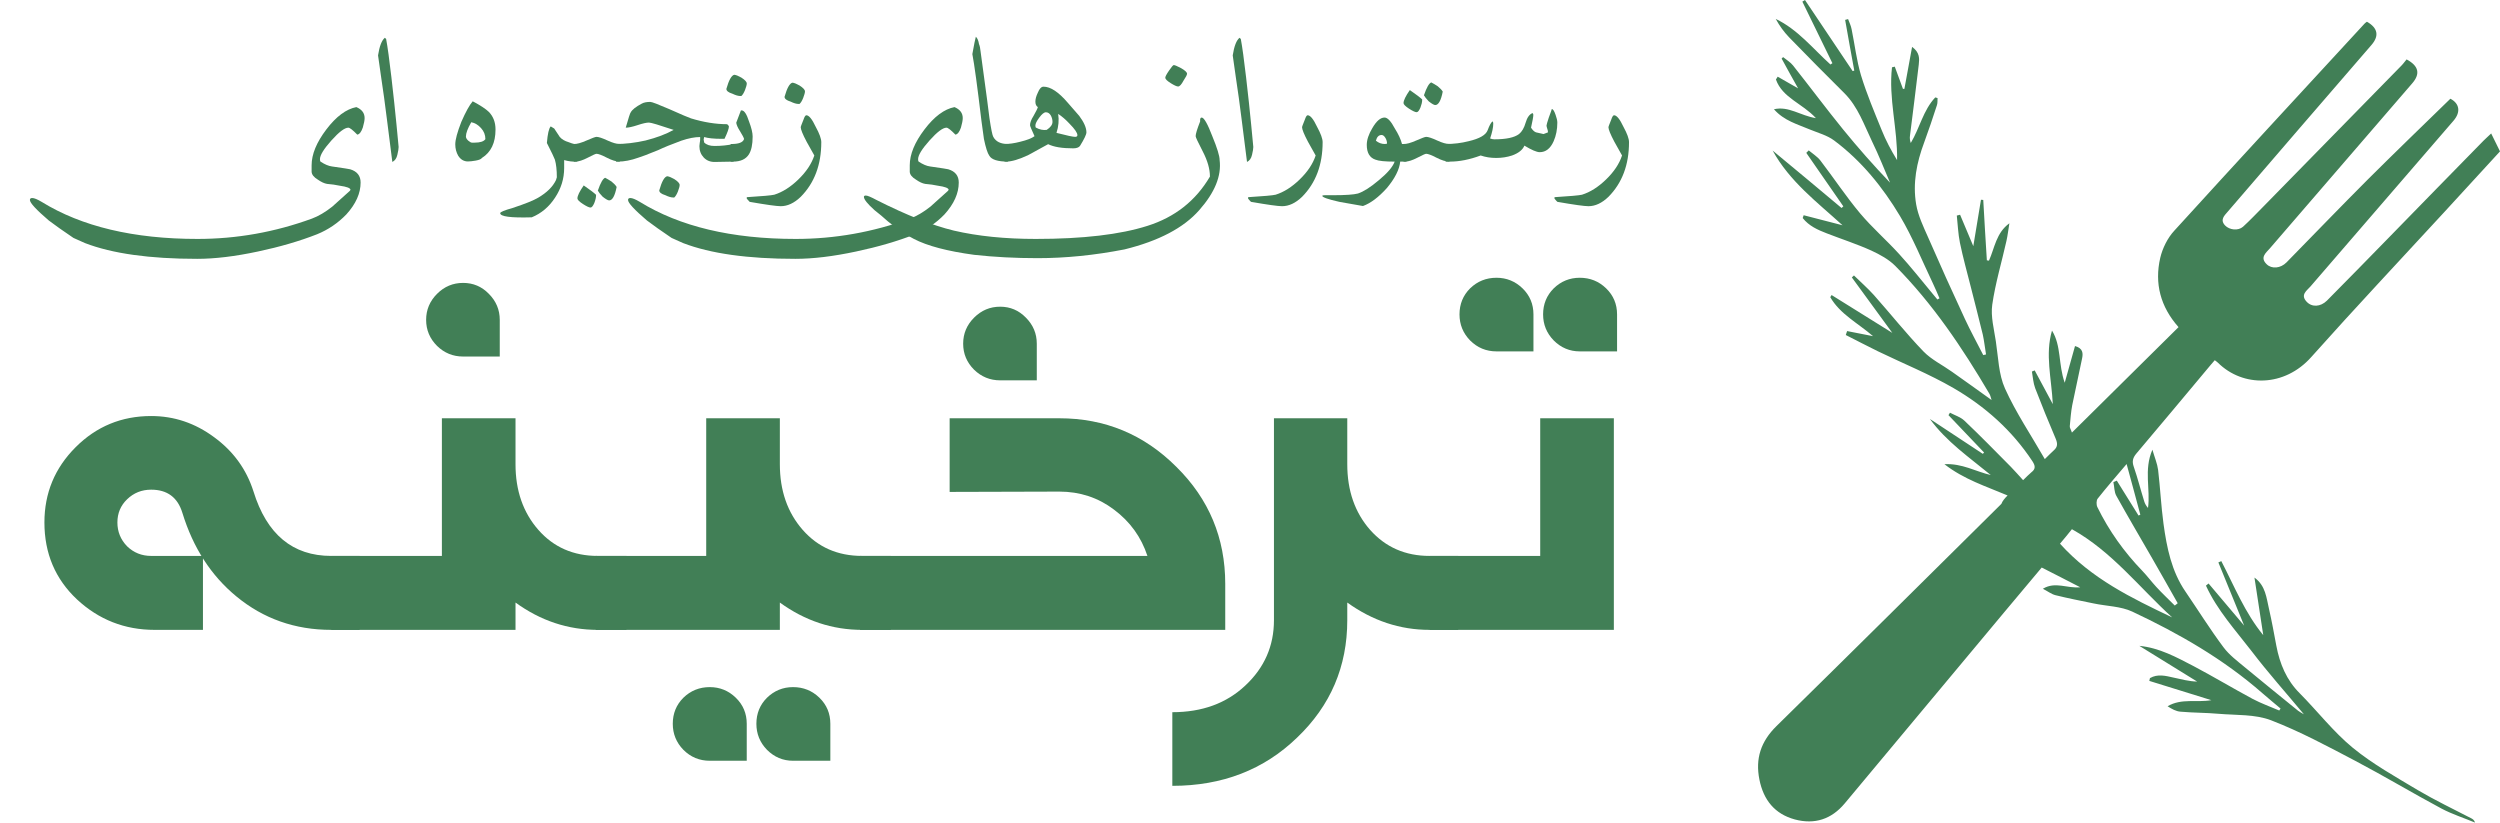 <svg width="155" height="51" viewBox="0 0 155 51" fill="none" xmlns="http://www.w3.org/2000/svg">
<path d="M1.854 12.399C1.854 12.318 1.901 12.277 1.996 12.277C2.119 12.277 2.314 12.356 2.581 12.515C5.063 14.047 8.286 14.814 12.248 14.814C14.674 14.814 17.038 14.394 19.341 13.553C19.745 13.402 20.164 13.156 20.596 12.815C20.955 12.485 21.319 12.158 21.688 11.834L21.73 11.771C21.73 11.662 21.507 11.576 21.06 11.513C20.814 11.46 20.554 11.423 20.28 11.402C20.108 11.374 19.914 11.284 19.7 11.133C19.461 10.989 19.334 10.831 19.32 10.658V10.247C19.32 9.568 19.624 8.828 20.232 8.027C20.841 7.225 21.461 6.763 22.094 6.64C22.435 6.784 22.606 7.011 22.606 7.32C22.606 7.457 22.569 7.652 22.495 7.905C22.403 8.176 22.289 8.324 22.152 8.348C21.871 8.06 21.686 7.916 21.598 7.916C21.37 7.916 21.018 8.181 20.544 8.712C20.072 9.24 19.837 9.625 19.837 9.867C19.837 9.948 19.849 9.999 19.874 10.02C20.131 10.192 20.368 10.293 20.586 10.321C21.296 10.423 21.67 10.481 21.709 10.495C22.142 10.625 22.358 10.899 22.358 11.318C22.358 11.986 22.062 12.645 21.472 13.295C20.951 13.833 20.347 14.243 19.658 14.524C18.575 14.949 17.353 15.306 15.992 15.594C14.575 15.897 13.32 16.048 12.227 16.048C9.281 16.048 6.962 15.723 5.271 15.072C4.888 14.9 4.649 14.793 4.554 14.751C3.914 14.318 3.404 13.958 3.024 13.669C2.244 13.002 1.854 12.578 1.854 12.399Z" fill="#417F56"/>
<path d="M23.439 3.433C23.527 2.864 23.667 2.5 23.861 2.342C23.892 2.377 23.919 2.401 23.94 2.415C24.031 2.904 24.14 3.695 24.267 4.789C24.393 5.879 24.499 6.859 24.583 7.731C24.671 8.603 24.715 9.064 24.715 9.113C24.715 9.215 24.689 9.377 24.636 9.598C24.587 9.816 24.483 9.964 24.325 10.041C24.212 9.148 24.1 8.26 23.987 7.378C23.878 6.496 23.759 5.627 23.629 4.773C23.502 3.915 23.439 3.468 23.439 3.433Z" fill="#417F56"/>
<path d="M28.227 8.95C28.227 8.661 28.352 8.197 28.602 7.557C28.876 6.931 29.112 6.506 29.308 6.281C29.776 6.527 30.11 6.747 30.311 6.94C30.585 7.222 30.722 7.585 30.722 8.032C30.722 8.855 30.441 9.442 29.878 9.793C29.836 9.864 29.709 9.918 29.498 9.957C29.291 9.992 29.129 10.01 29.013 10.01C28.764 10.01 28.563 9.894 28.412 9.662C28.289 9.447 28.227 9.21 28.227 8.95ZM28.887 8.464C28.887 8.545 28.934 8.63 29.029 8.718C29.127 8.802 29.205 8.844 29.261 8.844H29.424C29.769 8.844 29.992 8.772 30.094 8.628C30.094 8.368 30.005 8.139 29.825 7.942C29.646 7.742 29.444 7.621 29.219 7.578C28.997 7.962 28.887 8.257 28.887 8.464Z" fill="#417F56"/>
<path d="M31.012 13.216C31.012 13.146 31.268 13.039 31.782 12.894C32.552 12.641 33.081 12.428 33.369 12.256C33.907 11.94 34.275 11.576 34.471 11.165C34.507 11.063 34.524 11.005 34.524 10.991C34.524 10.544 34.484 10.18 34.403 9.899C34.361 9.779 34.195 9.435 33.907 8.865C33.953 8.296 34.032 7.953 34.145 7.837L34.361 7.969C34.565 8.285 34.681 8.461 34.709 8.496C34.839 8.64 35.018 8.746 35.247 8.812C35.528 8.925 35.709 8.964 35.79 8.928V10.02C35.516 10.034 35.245 10.003 34.978 9.925V10.421C34.978 11.075 34.79 11.687 34.413 12.256C34.041 12.826 33.559 13.232 32.968 13.474C31.664 13.513 31.012 13.427 31.012 13.216Z" fill="#417F56"/>
<path d="M35.579 8.928C35.758 8.936 36.02 8.863 36.365 8.712C36.709 8.561 36.915 8.485 36.982 8.485C37.112 8.485 37.337 8.559 37.657 8.707C37.977 8.855 38.233 8.928 38.427 8.928V10.02C38.205 10.02 37.938 9.939 37.625 9.778C37.312 9.616 37.098 9.535 36.982 9.535C36.929 9.535 36.748 9.616 36.438 9.778C36.129 9.939 35.874 10.02 35.674 10.02H35.579V8.928ZM37.066 11.819C37.231 11.337 37.383 11.071 37.52 11.022C37.643 11.085 37.776 11.165 37.92 11.259C38.072 11.383 38.175 11.493 38.232 11.592C38.123 12.147 37.968 12.425 37.767 12.425C37.694 12.425 37.56 12.349 37.367 12.198C37.215 12.04 37.115 11.913 37.066 11.819ZM35.8 12.304C35.8 12.138 35.931 11.869 36.191 11.497C36.588 11.771 36.843 11.964 36.955 12.077V12.114C36.955 12.24 36.92 12.395 36.85 12.578C36.769 12.771 36.69 12.868 36.613 12.868C36.525 12.868 36.367 12.794 36.138 12.646C35.913 12.499 35.8 12.384 35.8 12.304Z" fill="#417F56"/>
<path d="M38.189 8.928C38.759 8.928 39.369 8.856 40.019 8.712C40.722 8.533 41.304 8.313 41.765 8.053C40.865 7.751 40.355 7.599 40.236 7.599C40.084 7.599 39.849 7.652 39.529 7.758C39.212 7.863 38.968 7.916 38.796 7.916C38.968 7.311 39.07 6.997 39.102 6.972C39.193 6.8 39.423 6.617 39.793 6.423C39.919 6.353 40.095 6.318 40.32 6.318C40.415 6.318 40.803 6.466 41.486 6.761C42.241 7.098 42.695 7.292 42.846 7.341C43.63 7.58 44.376 7.7 45.082 7.7C45.149 7.756 45.186 7.802 45.193 7.837C45.193 7.967 45.102 8.224 44.919 8.607H44.739C44.261 8.607 43.901 8.57 43.658 8.496L43.627 8.649L43.658 8.834C43.802 8.978 44.015 9.05 44.296 9.05C44.718 9.05 45.114 9.009 45.483 8.928V10.02L44.328 10.041C44.047 10.048 43.815 9.957 43.632 9.767C43.453 9.577 43.363 9.342 43.363 9.06C43.363 9.015 43.37 8.948 43.384 8.86C43.402 8.768 43.41 8.698 43.41 8.649V8.496C43.076 8.496 42.686 8.572 42.24 8.723C41.628 8.948 41.15 9.143 40.805 9.308C40.13 9.582 39.724 9.737 39.587 9.772C39.126 9.938 38.701 10.02 38.311 10.02H38.189V8.928ZM40.874 11.803C41.032 11.247 41.197 10.955 41.37 10.927C41.478 10.941 41.623 10.999 41.802 11.101C42.027 11.245 42.139 11.368 42.139 11.47C42.139 11.548 42.102 11.683 42.029 11.877C41.958 12.052 41.883 12.175 41.802 12.246H41.749C41.612 12.246 41.447 12.198 41.253 12.103C41 12.026 40.874 11.926 40.874 11.803Z" fill="#417F56"/>
<path d="M45.035 5.511C45.193 4.956 45.358 4.664 45.53 4.636C45.639 4.65 45.784 4.708 45.963 4.81C46.188 4.954 46.3 5.077 46.3 5.179C46.3 5.256 46.264 5.392 46.19 5.585C46.119 5.761 46.044 5.884 45.963 5.954H45.91C45.773 5.954 45.608 5.907 45.414 5.812C45.161 5.734 45.035 5.634 45.035 5.511ZM45.304 8.928C45.792 8.936 46.068 8.832 46.132 8.617C46.111 8.529 46.024 8.364 45.873 8.122C45.743 7.918 45.667 7.747 45.646 7.61C45.727 7.382 45.824 7.127 45.937 6.845H45.984C46.142 6.845 46.293 7.072 46.438 7.526C46.589 7.923 46.664 8.236 46.664 8.464C46.664 8.96 46.585 9.331 46.427 9.577C46.237 9.872 45.912 10.02 45.451 10.02H45.304V8.928Z" fill="#417F56"/>
<path d="M46.3 12.225C47.264 12.165 47.831 12.114 48.004 12.072C48.514 11.913 49.011 11.599 49.496 11.128C49.985 10.656 50.315 10.161 50.488 9.64C50.322 9.352 50.164 9.069 50.013 8.791C49.767 8.327 49.644 8.023 49.644 7.879L49.681 7.763C49.695 7.735 49.741 7.619 49.818 7.415C49.878 7.236 49.936 7.146 49.992 7.146C50.157 7.146 50.352 7.387 50.577 7.868C50.806 8.287 50.92 8.601 50.92 8.812C50.92 10.215 50.495 11.346 49.644 12.204C49.243 12.59 48.83 12.784 48.405 12.784C48.151 12.784 47.51 12.694 46.48 12.515C46.452 12.493 46.392 12.428 46.3 12.319V12.225ZM48.642 6.002C48.8 5.446 48.965 5.154 49.138 5.126C49.247 5.14 49.391 5.198 49.57 5.3C49.795 5.444 49.908 5.567 49.908 5.669C49.908 5.747 49.871 5.882 49.797 6.075C49.727 6.251 49.651 6.374 49.57 6.445H49.517C49.38 6.445 49.215 6.397 49.022 6.302C48.769 6.225 48.642 6.125 48.642 6.002Z" fill="#417F56"/>
<path d="M38.938 12.399C38.938 12.318 38.986 12.277 39.081 12.277C39.204 12.277 39.399 12.356 39.666 12.515C42.148 14.047 45.37 14.814 49.333 14.814C51.759 14.814 54.123 14.394 56.426 13.553C56.83 13.402 57.249 13.156 57.681 12.815C58.04 12.485 58.404 12.158 58.773 11.834L58.815 11.771C58.815 11.662 58.592 11.576 58.145 11.513C57.899 11.46 57.639 11.423 57.365 11.402C57.192 11.374 56.999 11.284 56.785 11.133C56.545 10.989 56.419 10.831 56.405 10.658V10.247C56.405 9.568 56.709 8.828 57.317 8.027C57.925 7.225 58.546 6.763 59.179 6.64C59.52 6.784 59.69 7.011 59.69 7.32C59.69 7.457 59.653 7.652 59.58 7.905C59.488 8.176 59.374 8.324 59.237 8.348C58.956 8.06 58.771 7.916 58.683 7.916C58.455 7.916 58.103 8.181 57.628 8.712C57.157 9.24 56.922 9.625 56.922 9.867C56.922 9.948 56.934 9.999 56.959 10.02C57.215 10.192 57.453 10.293 57.67 10.321C58.381 10.423 58.755 10.481 58.794 10.495C59.226 10.625 59.443 10.899 59.443 11.318C59.443 11.986 59.147 12.645 58.556 13.295C58.036 13.833 57.431 14.243 56.742 14.524C55.66 14.949 54.438 15.306 53.077 15.594C51.66 15.897 50.405 16.048 49.312 16.048C46.365 16.048 44.047 15.723 42.356 15.072C41.972 14.9 41.733 14.793 41.638 14.751C40.998 14.318 40.489 13.958 40.109 13.669C39.328 13.002 38.938 12.578 38.938 12.399Z" fill="#417F56"/>
<path d="M60.286 3.354C60.388 2.781 60.46 2.422 60.502 2.278C60.597 2.363 60.663 2.514 60.698 2.732C60.743 2.83 60.777 2.989 60.798 3.206C61.156 5.833 61.339 7.204 61.346 7.32C61.448 8.006 61.527 8.394 61.584 8.485C61.742 8.781 62.044 8.928 62.491 8.928V10.02C61.858 10.02 61.473 9.897 61.336 9.651C61.227 9.5 61.116 9.155 61.004 8.617C60.972 8.378 60.921 8.007 60.851 7.505C60.597 5.374 60.409 3.991 60.286 3.354Z" fill="#417F56"/>
<path d="M62.285 8.928C62.57 8.928 62.89 8.883 63.245 8.791C63.67 8.689 63.969 8.573 64.141 8.443C63.955 8.039 63.862 7.812 63.862 7.763C63.862 7.605 63.934 7.413 64.078 7.188C64.229 6.924 64.319 6.742 64.347 6.64C64.245 6.576 64.194 6.464 64.194 6.302C64.194 6.137 64.245 5.951 64.347 5.743C64.445 5.497 64.563 5.374 64.7 5.374C65.133 5.374 65.634 5.706 66.203 6.371C66.657 6.888 66.894 7.16 66.915 7.188C67.211 7.585 67.358 7.925 67.358 8.206C67.358 8.336 67.225 8.617 66.957 9.05C66.88 9.148 66.74 9.197 66.536 9.197C65.847 9.197 65.33 9.111 64.985 8.939C64.574 9.164 64.166 9.387 63.762 9.609C63.185 9.883 62.724 10.02 62.38 10.02H62.285V8.928ZM65.502 8.238C66.142 8.403 66.527 8.485 66.657 8.485C66.752 8.485 66.799 8.45 66.799 8.38C66.799 8.236 66.636 7.999 66.309 7.668C66.073 7.415 65.84 7.213 65.607 7.062C65.667 7.448 65.632 7.84 65.502 8.238ZM64.194 7.784C64.194 7.865 64.208 7.909 64.236 7.916C64.454 8.035 64.674 8.081 64.895 8.053C65.135 7.895 65.254 7.73 65.254 7.557C65.254 7.413 65.217 7.276 65.143 7.146C65.066 7.023 64.966 6.961 64.843 6.961C64.734 6.961 64.598 7.07 64.437 7.288C64.275 7.503 64.194 7.668 64.194 7.784Z" fill="#417F56"/>
<path d="M53.562 12.204C53.562 12.151 53.603 12.124 53.684 12.124C53.785 12.124 54.005 12.216 54.343 12.399C56.206 13.341 57.804 13.974 59.137 14.297C60.62 14.642 62.313 14.814 64.215 14.814C67.137 14.814 69.447 14.543 71.145 14.002C72.847 13.464 74.137 12.446 75.016 10.948C75.016 10.481 74.868 9.962 74.573 9.393C74.277 8.823 74.13 8.507 74.13 8.443C74.13 8.306 74.223 8 74.409 7.526C74.395 7.367 74.427 7.288 74.504 7.288C74.648 7.288 74.868 7.673 75.163 8.443C75.466 9.178 75.617 9.672 75.617 9.925C75.74 10.903 75.318 11.938 74.351 13.031C73.388 14.128 71.844 14.939 69.721 15.463C67.865 15.825 66.068 16.006 64.331 16.006C62.95 16.006 61.64 15.937 60.402 15.8C58.739 15.575 57.493 15.246 56.663 14.814C56.175 14.571 55.635 14.207 55.044 13.722C54.777 13.48 54.503 13.249 54.221 13.031C53.782 12.638 53.562 12.362 53.562 12.204ZM72.247 4.82C72.247 4.75 72.324 4.602 72.479 4.377C72.634 4.149 72.732 4.034 72.774 4.034C72.834 4.034 72.982 4.096 73.217 4.219C73.471 4.363 73.597 4.481 73.597 4.572C73.597 4.639 73.525 4.78 73.381 4.994C73.251 5.24 73.138 5.363 73.043 5.363C72.959 5.363 72.804 5.293 72.579 5.152C72.358 5.012 72.247 4.901 72.247 4.82Z" fill="#417F56"/>
<path d="M76.429 3.433C76.517 2.864 76.658 2.5 76.851 2.342C76.883 2.377 76.909 2.401 76.93 2.415C77.022 2.904 77.13 3.695 77.257 4.789C77.384 5.879 77.489 6.859 77.573 7.731C77.661 8.603 77.705 9.064 77.705 9.113C77.705 9.215 77.679 9.377 77.626 9.598C77.577 9.816 77.473 9.964 77.315 10.041C77.203 9.148 77.09 8.26 76.978 7.378C76.869 6.496 76.749 5.627 76.619 4.773C76.492 3.915 76.429 3.468 76.429 3.433Z" fill="#417F56"/>
<path d="M77.384 12.225C78.347 12.165 78.915 12.114 79.087 12.072C79.597 11.913 80.094 11.599 80.579 11.128C81.068 10.656 81.399 10.161 81.571 9.64C81.406 9.352 81.248 9.069 81.096 8.791C80.85 8.327 80.727 8.023 80.727 7.879L80.764 7.763C80.778 7.735 80.824 7.619 80.901 7.415C80.961 7.236 81.019 7.146 81.075 7.146C81.24 7.146 81.436 7.387 81.661 7.868C81.889 8.287 82.003 8.601 82.003 8.812C82.003 10.215 81.578 11.346 80.727 12.204C80.326 12.59 79.913 12.784 79.488 12.784C79.235 12.784 78.593 12.694 77.563 12.515C77.535 12.493 77.475 12.428 77.384 12.319V12.225Z" fill="#417F56"/>
<path d="M81.977 12.135C82.005 12.114 82.058 12.103 82.135 12.103H82.668C83.417 12.103 83.925 12.068 84.192 11.998C84.544 11.882 84.974 11.607 85.484 11.175C86.019 10.736 86.347 10.351 86.47 10.02C85.873 10.02 85.475 9.98 85.278 9.899C84.92 9.779 84.74 9.473 84.74 8.981C84.74 8.672 84.856 8.324 85.088 7.937C85.338 7.505 85.59 7.288 85.843 7.288C86.029 7.288 86.242 7.515 86.481 7.969C86.702 8.32 86.85 8.64 86.924 8.928H87.203V10.02H86.813C86.764 10.509 86.488 11.056 85.985 11.66C85.472 12.23 84.978 12.601 84.503 12.773C84.078 12.703 83.591 12.617 83.042 12.515C82.332 12.356 81.977 12.23 81.977 12.135ZM85.305 8.723C85.47 8.86 85.656 8.928 85.864 8.928C85.899 8.928 85.943 8.921 85.996 8.907C85.996 8.798 85.969 8.691 85.916 8.586C85.839 8.442 85.753 8.369 85.658 8.369C85.486 8.369 85.368 8.487 85.305 8.723Z" fill="#417F56"/>
<path d="M87.019 8.928C87.198 8.936 87.46 8.863 87.805 8.712C88.149 8.561 88.355 8.485 88.421 8.485C88.552 8.485 88.777 8.559 89.097 8.707C89.416 8.855 89.673 8.928 89.867 8.928V10.02C89.645 10.02 89.378 9.939 89.065 9.778C88.752 9.616 88.538 9.535 88.421 9.535C88.369 9.535 88.188 9.616 87.878 9.778C87.569 9.939 87.314 10.02 87.114 10.02H87.019V8.928ZM88.284 5.907C88.45 5.425 88.601 5.16 88.738 5.11C88.861 5.174 88.995 5.253 89.139 5.348C89.29 5.471 89.394 5.581 89.45 5.68C89.341 6.235 89.186 6.513 88.986 6.513C88.912 6.513 88.778 6.438 88.585 6.286C88.434 6.128 88.334 6.002 88.284 5.907ZM87.019 6.392C87.019 6.227 87.149 5.958 87.409 5.585C87.806 5.859 88.061 6.053 88.174 6.165V6.202C88.174 6.329 88.138 6.483 88.068 6.666C87.987 6.859 87.908 6.956 87.831 6.956C87.743 6.956 87.585 6.882 87.356 6.735C87.131 6.587 87.019 6.473 87.019 6.392Z" fill="#417F56"/>
<path d="M89.629 8.928C90.129 8.928 90.605 8.87 91.058 8.754C91.733 8.596 92.125 8.369 92.234 8.074C92.343 7.779 92.444 7.596 92.535 7.526C92.567 7.547 92.582 7.594 92.582 7.668C92.582 7.897 92.517 8.202 92.387 8.586C92.486 8.621 92.572 8.638 92.646 8.638C93.381 8.638 93.892 8.529 94.18 8.311C94.36 8.167 94.497 7.93 94.592 7.599C94.683 7.283 94.826 7.086 95.019 7.009L95.045 7.051C95.059 7.072 95.066 7.097 95.066 7.125C95.066 7.234 95.019 7.498 94.924 7.916C95.026 8.074 95.13 8.171 95.235 8.206C95.267 8.213 95.421 8.248 95.699 8.311L95.974 8.206C95.974 8.132 95.958 8.053 95.926 7.969C95.898 7.881 95.884 7.819 95.884 7.784C95.884 7.742 95.931 7.577 96.026 7.288C96.149 6.958 96.211 6.782 96.211 6.761C96.288 6.761 96.367 6.882 96.448 7.125C96.518 7.318 96.554 7.476 96.554 7.599C96.554 8.025 96.478 8.41 96.327 8.754C96.126 9.208 95.838 9.435 95.462 9.435C95.276 9.435 94.959 9.299 94.513 9.029C94.404 9.292 94.149 9.496 93.748 9.64C93.439 9.742 93.11 9.793 92.762 9.793C92.417 9.793 92.097 9.742 91.802 9.64C91.12 9.894 90.484 10.02 89.893 10.02H89.629V8.928Z" fill="#417F56"/>
<path d="M96.38 12.225C97.343 12.165 97.911 12.114 98.083 12.072C98.593 11.913 99.09 11.599 99.575 11.128C100.064 10.656 100.395 10.161 100.567 9.64C100.402 9.352 100.243 9.069 100.092 8.791C99.846 8.327 99.723 8.023 99.723 7.879L99.76 7.763C99.774 7.735 99.82 7.619 99.897 7.415C99.957 7.236 100.015 7.146 100.071 7.146C100.236 7.146 100.432 7.387 100.657 7.868C100.885 8.287 100.999 8.601 100.999 8.812C100.999 10.215 100.574 11.346 99.723 12.204C99.322 12.59 98.909 12.784 98.484 12.784C98.231 12.784 97.589 12.694 96.559 12.515C96.531 12.493 96.471 12.428 96.38 12.319V12.225Z" fill="#417F56"/>
<path d="M22.293 39.052H20.538C18.292 39.052 16.331 38.361 14.656 36.979C13.088 35.69 11.972 33.962 11.307 31.795C11.014 30.838 10.37 30.36 9.373 30.36C8.788 30.36 8.29 30.559 7.878 30.958C7.479 31.343 7.279 31.822 7.279 32.393C7.279 32.965 7.479 33.456 7.878 33.868C8.29 34.267 8.788 34.467 9.373 34.467H12.583V39.052H9.592C7.731 39.052 6.123 38.421 4.767 37.158C3.425 35.895 2.754 34.307 2.754 32.393C2.754 30.572 3.398 29.017 4.688 27.728C5.977 26.438 7.539 25.794 9.373 25.794C10.795 25.794 12.098 26.232 13.281 27.11C14.464 27.974 15.274 29.09 15.713 30.459C16.537 33.131 18.145 34.467 20.538 34.467H22.293V39.052Z" fill="#417F56"/>
<path d="M30.985 22.105H28.712C28.088 22.105 27.549 21.886 27.098 21.447C26.646 20.995 26.42 20.457 26.42 19.832C26.42 19.208 26.646 18.669 27.098 18.217C27.549 17.765 28.088 17.54 28.712 17.54C29.337 17.54 29.869 17.765 30.308 18.217C30.759 18.669 30.985 19.208 30.985 19.832V22.105ZM38.841 39.052H37.066C35.219 39.052 33.517 38.487 31.962 37.358V39.052H20.538V34.467H27.397V25.933H31.962V28.784C31.962 30.419 32.434 31.775 33.378 32.852C34.322 33.928 35.551 34.467 37.066 34.467H38.841V39.052Z" fill="#417F56"/>
<path d="M55.23 39.052H53.455C51.608 39.052 49.906 38.487 48.351 37.358V39.052H36.927V34.467H43.785V25.933H48.351V28.784C48.351 30.419 48.823 31.775 49.767 32.852C50.711 33.928 51.94 34.467 53.455 34.467H55.23V39.052ZM51.481 47.167H49.169C48.544 47.167 48.006 46.941 47.554 46.489C47.115 46.037 46.896 45.499 46.896 44.874C46.896 44.236 47.115 43.698 47.554 43.259C48.006 42.821 48.544 42.601 49.169 42.601C49.807 42.601 50.352 42.821 50.804 43.259C51.255 43.698 51.481 44.236 51.481 44.874V47.167ZM46.298 47.167H44.005C43.367 47.167 42.822 46.941 42.37 46.489C41.931 46.037 41.712 45.499 41.712 44.874C41.712 44.236 41.931 43.698 42.37 43.259C42.822 42.821 43.367 42.601 44.005 42.601C44.63 42.601 45.168 42.821 45.62 43.259C46.072 43.698 46.298 44.236 46.298 44.874V47.167Z" fill="#417F56"/>
<path d="M75.965 39.052H53.316V34.467H71.14C70.755 33.297 70.063 32.34 69.067 31.596C68.083 30.851 66.953 30.479 65.677 30.479L58.878 30.499V25.933H65.677C68.508 25.933 70.927 26.937 72.934 28.944C74.955 30.938 75.965 33.357 75.965 36.201V39.052ZM64.281 23.581H62.009C61.384 23.581 60.846 23.361 60.394 22.923C59.942 22.471 59.716 21.933 59.716 21.308C59.716 20.683 59.942 20.145 60.394 19.693C60.846 19.241 61.384 19.015 62.009 19.015C62.633 19.015 63.165 19.241 63.604 19.693C64.055 20.145 64.281 20.683 64.281 21.308V23.581Z" fill="#417F56"/>
<path d="M90.409 39.052H88.635C86.8 39.052 85.099 38.487 83.531 37.358V38.454C83.531 41.325 82.494 43.751 80.42 45.731C78.36 47.725 75.781 48.722 72.684 48.722V44.156C74.532 44.156 76.04 43.605 77.21 42.502C78.393 41.398 78.985 40.049 78.985 38.454V25.933H83.531V28.784C83.531 30.419 84.002 31.775 84.946 32.852C85.903 33.928 87.132 34.467 88.635 34.467H90.409V39.052Z" fill="#417F56"/>
<path d="M100.059 39.052H88.635V34.467H95.493V25.933H100.059V39.052ZM100.258 21.786H97.945C97.321 21.786 96.782 21.56 96.331 21.108C95.892 20.657 95.672 20.118 95.672 19.493C95.672 18.855 95.892 18.317 96.331 17.878C96.782 17.44 97.321 17.221 97.945 17.221C98.584 17.221 99.128 17.44 99.58 17.878C100.032 18.317 100.258 18.855 100.258 19.493V21.786ZM95.074 21.786H92.782C92.144 21.786 91.599 21.56 91.147 21.108C90.708 20.657 90.489 20.118 90.489 19.493C90.489 18.855 90.708 18.317 91.147 17.878C91.599 17.44 92.144 17.221 92.782 17.221C93.406 17.221 93.945 17.44 94.397 17.878C94.849 18.317 95.074 18.855 95.074 19.493V21.786Z" fill="#417F56"/>
<path d="M124.47 30.718C123.124 30.147 121.778 29.729 120.553 28.78C121.656 28.719 122.497 29.239 123.428 29.453C122.102 28.362 120.685 27.392 119.652 25.974C120.745 26.699 121.839 27.413 122.932 28.137C122.962 28.107 122.993 28.086 123.013 28.056C122.274 27.28 121.545 26.515 120.806 25.74C120.836 25.689 120.867 25.638 120.897 25.587C121.201 25.75 121.555 25.852 121.798 26.087C122.78 27.015 123.721 27.984 124.673 28.943C124.926 29.198 125.149 29.463 125.432 29.77C125.635 29.576 125.786 29.413 125.948 29.28C126.232 29.066 126.181 28.862 126.009 28.596C124.744 26.678 123.063 25.189 121.11 24.056C119.612 23.189 117.992 22.536 116.433 21.781C115.765 21.455 115.107 21.108 114.439 20.771C114.469 20.69 114.49 20.608 114.52 20.526C115.016 20.628 115.522 20.72 116.13 20.843C115.168 20.016 114.085 19.476 113.477 18.425C113.508 18.384 113.528 18.333 113.558 18.292C114.773 19.047 115.978 19.802 117.324 20.639C116.423 19.404 115.613 18.302 114.814 17.201C114.854 17.16 114.895 17.119 114.945 17.078C115.36 17.486 115.795 17.864 116.18 18.292C117.213 19.455 118.184 20.68 119.257 21.792C119.753 22.302 120.432 22.628 121.019 23.046C121.818 23.608 122.608 24.179 123.478 24.801C123.418 24.617 123.397 24.495 123.337 24.403C121.667 21.567 119.834 18.833 117.506 16.486C117.101 16.078 116.555 15.783 116.028 15.538C115.127 15.13 114.176 14.824 113.255 14.466C112.698 14.252 112.151 14.007 111.767 13.518C111.787 13.457 111.807 13.405 111.827 13.344C112.627 13.548 113.437 13.763 114.237 13.967C112.668 12.538 110.957 11.253 109.904 9.335C111.331 10.518 112.759 11.702 114.176 12.895C114.216 12.865 114.257 12.824 114.287 12.793C113.518 11.691 112.749 10.579 111.989 9.478C112.04 9.427 112.091 9.376 112.141 9.325C112.384 9.529 112.668 9.702 112.86 9.947C113.69 11.028 114.449 12.181 115.33 13.232C116.079 14.12 116.97 14.895 117.749 15.752C118.468 16.538 119.126 17.374 119.804 18.19C119.905 18.313 120.017 18.445 120.118 18.568C120.158 18.547 120.199 18.527 120.249 18.496C120.118 18.19 119.986 17.874 119.844 17.578C119.176 16.18 118.589 14.722 117.8 13.395C116.727 11.6 115.411 9.978 113.72 8.713C113.285 8.386 112.728 8.243 112.212 8.029C111.443 7.703 110.613 7.488 109.985 6.774C110.896 6.56 111.625 7.172 112.587 7.325C111.746 6.407 110.512 6.07 110.107 4.928C110.147 4.866 110.177 4.815 110.218 4.754C110.613 4.979 111.018 5.213 111.483 5.479C111.119 4.826 110.785 4.234 110.461 3.632C110.491 3.601 110.522 3.571 110.552 3.54C110.765 3.714 111.008 3.856 111.169 4.06C112.212 5.376 113.214 6.723 114.267 8.019C115.188 9.151 116.16 10.253 117.182 11.324C116.818 10.477 116.484 9.621 116.079 8.794C115.573 7.743 115.198 6.621 114.348 5.774C113.194 4.632 112.06 3.479 110.927 2.316C110.603 1.979 110.329 1.602 110.096 1.173C111.463 1.826 112.394 3.01 113.488 3.999C113.528 3.969 113.569 3.948 113.609 3.918C112.992 2.642 112.374 1.377 111.746 0.102C111.797 0.071 111.858 0.031 111.908 0C112.89 1.469 113.882 2.938 114.864 4.407C114.895 4.397 114.935 4.387 114.965 4.377C114.773 3.326 114.581 2.285 114.399 1.234C114.459 1.214 114.52 1.194 114.581 1.183C114.662 1.398 114.763 1.602 114.803 1.826C114.996 2.775 115.107 3.744 115.38 4.662C115.735 5.825 116.21 6.948 116.666 8.07C116.919 8.702 117.243 9.314 117.618 9.927C117.658 7.998 117.081 6.101 117.304 4.173C117.364 4.162 117.415 4.152 117.476 4.132C117.648 4.591 117.81 5.05 117.982 5.509C118.012 5.509 118.043 5.509 118.073 5.509C118.225 4.673 118.377 3.826 118.549 2.908C119.035 3.254 119.004 3.642 118.964 3.999C118.792 5.479 118.599 6.958 118.417 8.427C118.397 8.57 118.417 8.713 118.468 8.866C119.025 7.937 119.237 6.835 119.986 6.04C120.037 6.05 120.087 6.07 120.128 6.08C120.118 6.233 120.138 6.397 120.087 6.529C119.834 7.305 119.581 8.07 119.298 8.835C118.832 10.08 118.579 11.355 118.802 12.671C118.923 13.375 119.247 14.048 119.541 14.711C120.28 16.405 121.039 18.088 121.818 19.761C122.173 20.526 122.578 21.261 122.962 22.016C123.023 22.006 123.074 21.985 123.134 21.975C123.063 21.567 123.023 21.149 122.932 20.741C122.699 19.761 122.436 18.782 122.193 17.803C121.96 16.884 121.707 15.976 121.515 15.048C121.403 14.497 121.383 13.926 121.322 13.365C121.393 13.344 121.454 13.334 121.525 13.314C121.778 13.916 122.041 14.528 122.345 15.262C122.517 14.222 122.669 13.303 122.82 12.385C122.871 12.385 122.922 12.396 122.962 12.396C123.033 13.64 123.104 14.895 123.185 16.14C123.225 16.15 123.266 16.15 123.316 16.16C123.671 15.364 123.762 14.436 124.582 13.844C124.521 14.211 124.481 14.569 124.4 14.936C124.106 16.252 123.711 17.558 123.519 18.894C123.418 19.629 123.63 20.404 123.742 21.159C123.893 22.149 123.914 23.21 124.309 24.087C124.987 25.587 125.918 26.964 126.778 28.464C127.031 28.219 127.173 28.066 127.335 27.923C127.578 27.709 127.578 27.505 127.457 27.209C127.011 26.168 126.586 25.117 126.181 24.067C126.06 23.74 126.039 23.383 125.979 23.036C126.039 23.016 126.09 22.985 126.151 22.965C126.495 23.618 126.849 24.261 127.274 25.056C127.193 23.444 126.789 21.975 127.224 20.496C127.811 21.445 127.608 22.598 128.013 23.73C128.246 22.904 128.449 22.189 128.651 21.455C129.157 21.598 129.157 21.914 129.086 22.24C128.894 23.199 128.671 24.158 128.479 25.117C128.398 25.546 128.368 25.985 128.327 26.423C128.317 26.525 128.398 26.627 128.459 26.821C130.696 24.607 132.882 22.445 135.069 20.282C133.945 19.017 133.571 17.568 133.935 15.987C134.077 15.385 134.391 14.752 134.806 14.303C138.713 10.008 142.661 5.744 146.598 1.469C146.639 1.418 146.7 1.387 146.75 1.347C147.428 1.734 147.519 2.224 147.034 2.785C144.058 6.233 141.071 9.682 138.106 13.14C137.903 13.375 137.63 13.63 137.954 13.977C138.227 14.262 138.763 14.324 139.067 14.058C139.492 13.671 139.887 13.252 140.292 12.844C143.157 9.916 146.031 6.988 148.896 4.06C149.018 3.938 149.109 3.795 149.21 3.683C149.969 4.091 150.07 4.581 149.554 5.172C146.608 8.58 143.663 11.998 140.727 15.405C140.484 15.681 140.1 15.966 140.535 16.384C140.849 16.691 141.395 16.64 141.76 16.272C143.44 14.558 145.11 12.824 146.811 11.12C148.491 9.447 150.192 7.805 151.923 6.121C152.479 6.407 152.591 6.937 152.115 7.488C149.159 10.906 146.204 14.334 143.248 17.762C143.025 18.017 142.61 18.272 143.005 18.7C143.329 19.057 143.865 19.037 144.27 18.639C145.535 17.364 146.791 16.078 148.046 14.793C150.02 12.773 151.994 10.743 153.978 8.723C154.099 8.6 154.221 8.498 154.453 8.274C154.656 8.682 154.828 9.029 155 9.386C153.816 10.671 152.662 11.936 151.508 13.191C148.765 16.17 145.991 19.119 143.298 22.138C141.648 23.995 139.077 24.036 137.508 22.485C137.458 22.434 137.407 22.404 137.316 22.332C137.154 22.526 136.982 22.71 136.83 22.904C135.372 24.648 133.915 26.393 132.457 28.117C132.234 28.382 132.174 28.607 132.295 28.943C132.538 29.647 132.72 30.372 132.943 31.086C132.984 31.228 133.064 31.361 133.176 31.494C133.338 30.331 132.903 29.137 133.449 27.882C133.591 28.372 133.753 28.749 133.803 29.137C133.935 30.249 133.986 31.361 134.137 32.473C134.34 33.952 134.633 35.422 135.504 36.687C136.283 37.829 137.022 39.013 137.852 40.125C138.207 40.604 138.713 40.982 139.178 41.369C140.272 42.277 141.375 43.165 142.478 44.063C142.58 44.144 142.691 44.195 142.843 44.287C141.739 42.961 140.626 41.716 139.614 40.39C138.602 39.074 137.468 37.839 136.769 36.309C136.82 36.268 136.881 36.217 136.931 36.176C137.64 37.023 138.348 37.86 139.138 38.788C138.571 37.411 138.055 36.146 137.539 34.871C137.599 34.84 137.66 34.82 137.721 34.789C138.531 36.35 139.189 38.003 140.322 39.38C140.14 38.186 139.958 37.003 139.776 35.809C140.474 36.319 140.515 37.064 140.677 37.748C140.849 38.502 140.99 39.268 141.132 40.033C141.345 41.155 141.76 42.165 142.59 42.991C143.693 44.103 144.675 45.379 145.88 46.368C147.115 47.378 148.532 48.164 149.908 48.99C150.981 49.623 152.115 50.163 153.218 50.735C153.32 50.786 153.411 50.857 153.451 51C152.763 50.714 152.034 50.48 151.376 50.133C149.584 49.174 147.833 48.123 146.031 47.174C144.321 46.276 142.6 45.348 140.798 44.654C139.806 44.277 138.642 44.348 137.559 44.256C136.769 44.185 135.98 44.195 135.19 44.124C134.917 44.103 134.654 43.961 134.391 43.787C135.261 43.277 136.192 43.573 137.103 43.41C135.818 43.012 134.542 42.614 133.257 42.216C133.267 42.155 133.277 42.104 133.297 42.043C133.773 41.767 134.269 41.9 134.765 42.012C135.241 42.114 135.717 42.247 136.223 42.257C135.028 41.522 133.834 40.778 132.639 40.043C133.884 40.165 134.937 40.747 136 41.298C137.235 41.951 138.44 42.675 139.675 43.338C140.201 43.614 140.768 43.818 141.314 44.052C141.345 44.012 141.365 43.971 141.395 43.93C141.021 43.614 140.646 43.308 140.272 42.981C137.852 40.859 135.089 39.278 132.204 37.921C131.485 37.584 130.605 37.584 129.795 37.411C129.005 37.248 128.216 37.095 127.436 36.901C127.193 36.84 126.971 36.666 126.657 36.503C127.436 36.034 128.145 36.493 128.975 36.411C128.115 35.962 127.366 35.585 126.586 35.187C125.807 36.115 125.037 37.033 124.268 37.952C120.968 41.91 117.668 45.858 114.368 49.817C113.548 50.796 112.506 51.133 111.281 50.806C110.036 50.469 109.337 49.602 109.084 48.337C108.821 47.031 109.175 45.97 110.137 45.022C114.803 40.441 119.44 35.84 124.086 31.239C124.157 31.055 124.288 30.902 124.47 30.718ZM131.85 28.77C131.202 29.535 130.615 30.208 130.058 30.912C129.967 31.024 129.967 31.3 130.038 31.443C130.757 32.912 131.698 34.228 132.832 35.401C133.135 35.717 133.399 36.074 133.692 36.391C134.056 36.789 134.451 37.156 134.836 37.544C134.897 37.492 134.957 37.452 135.018 37.401C134.492 36.472 133.965 35.534 133.429 34.605C132.69 33.32 131.931 32.034 131.212 30.739C131.08 30.504 131.091 30.178 131.03 29.892C131.101 29.861 131.172 29.831 131.242 29.8C131.688 30.524 132.143 31.249 132.589 31.963C132.629 31.943 132.66 31.932 132.7 31.912C132.437 30.912 132.153 29.892 131.85 28.77ZM127.72 33.708C129.673 35.881 132.164 37.084 134.674 38.278C132.639 36.431 130.949 34.197 128.459 32.81C128.216 33.116 127.973 33.412 127.72 33.708Z" fill="#417F56"/>
</svg>
